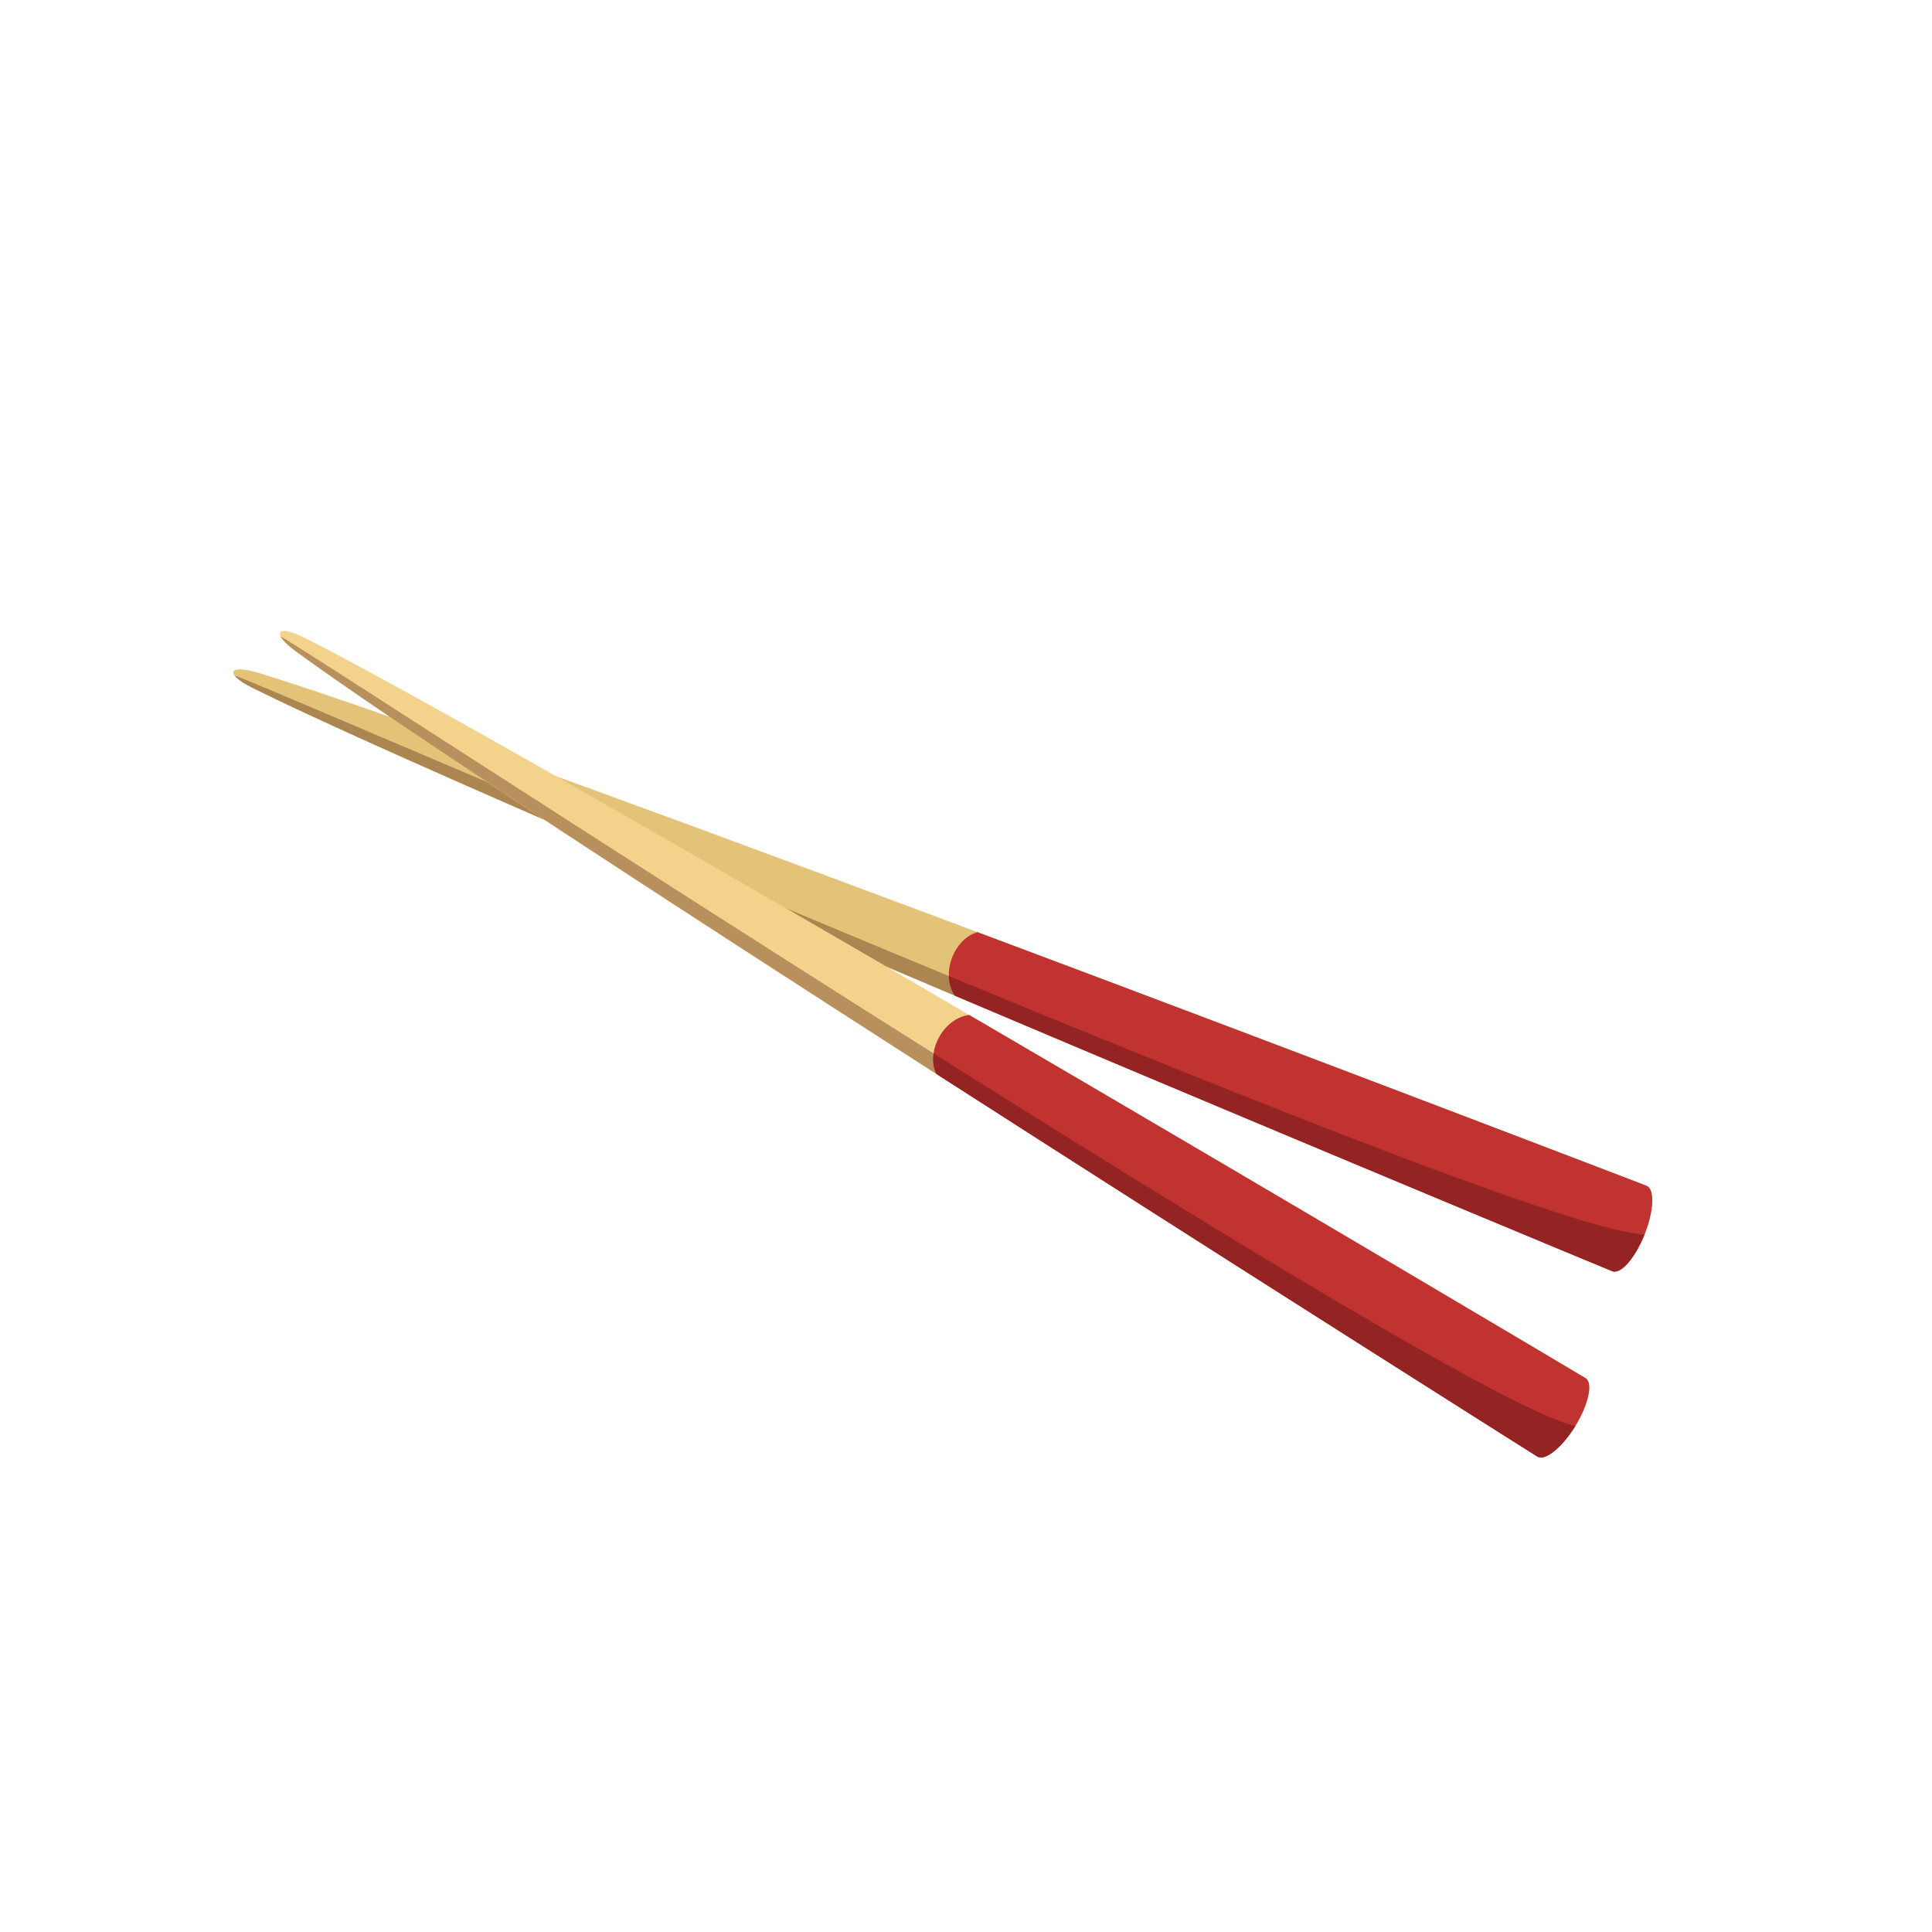 <svg xmlns="http://www.w3.org/2000/svg" width="32" viewBox="0 0 810 810" height="32" version="1.0"><defs><clipPath id="a"><path d="M 97 280 L 693 280 L 693 534 L 97 534 Z M 97 280"/></clipPath><clipPath id="b"><path d="M 284.324 89.082 L 728.742 533.5 L 536.762 725.477 L 92.344 281.062 Z M 284.324 89.082"/></clipPath><clipPath id="c"><path d="M 284.324 89.082 L 728.742 533.5 L 536.762 725.477 L 92.344 281.062 Z M 284.324 89.082"/></clipPath><clipPath id="d"><path d="M 284.324 89.082 L 728.742 533.5 L 536.762 725.477 L 92.344 281.062 Z M 284.324 89.082"/></clipPath><clipPath id="e"><path d="M 397 390 L 693 390 L 693 534 L 397 534 Z M 397 390"/></clipPath><clipPath id="f"><path d="M 284.324 89.082 L 728.742 533.5 L 536.762 725.477 L 92.344 281.062 Z M 284.324 89.082"/></clipPath><clipPath id="g"><path d="M 284.324 89.082 L 728.742 533.5 L 536.762 725.477 L 92.344 281.062 Z M 284.324 89.082"/></clipPath><clipPath id="h"><path d="M 284.324 89.082 L 728.742 533.5 L 536.762 725.477 L 92.344 281.062 Z M 284.324 89.082"/></clipPath><clipPath id="i"><path d="M 98 283 L 229 283 L 229 344 L 98 344 Z M 98 283"/></clipPath><clipPath id="j"><path d="M 284.324 89.082 L 728.742 533.5 L 536.762 725.477 L 92.344 281.062 Z M 284.324 89.082"/></clipPath><clipPath id="k"><path d="M 284.324 89.082 L 728.742 533.5 L 536.762 725.477 L 92.344 281.062 Z M 284.324 89.082"/></clipPath><clipPath id="l"><path d="M 284.324 89.082 L 728.742 533.5 L 536.762 725.477 L 92.344 281.062 Z M 284.324 89.082"/></clipPath><clipPath id="m"><path d="M 329 380 L 655 380 L 655 525 L 329 525 Z M 329 380"/></clipPath><clipPath id="n"><path d="M 284.324 89.082 L 728.742 533.5 L 536.762 725.477 L 92.344 281.062 Z M 284.324 89.082"/></clipPath><clipPath id="o"><path d="M 284.324 89.082 L 728.742 533.5 L 536.762 725.477 L 92.344 281.062 Z M 284.324 89.082"/></clipPath><clipPath id="p"><path d="M 284.324 89.082 L 728.742 533.5 L 536.762 725.477 L 92.344 281.062 Z M 284.324 89.082"/></clipPath><clipPath id="q"><path d="M 397 409 L 690 409 L 690 534 L 397 534 Z M 397 409"/></clipPath><clipPath id="r"><path d="M 284.324 89.082 L 728.742 533.5 L 536.762 725.477 L 92.344 281.062 Z M 284.324 89.082"/></clipPath><clipPath id="s"><path d="M 284.324 89.082 L 728.742 533.5 L 536.762 725.477 L 92.344 281.062 Z M 284.324 89.082"/></clipPath><clipPath id="t"><path d="M 284.324 89.082 L 728.742 533.5 L 536.762 725.477 L 92.344 281.062 Z M 284.324 89.082"/></clipPath><clipPath id="u"><path d="M 117 264 L 667 264 L 667 612 L 117 612 Z M 117 264"/></clipPath><clipPath id="v"><path d="M 284.324 89.082 L 728.742 533.5 L 536.762 725.477 L 92.344 281.062 Z M 284.324 89.082"/></clipPath><clipPath id="w"><path d="M 284.324 89.082 L 728.742 533.5 L 536.762 725.477 L 92.344 281.062 Z M 284.324 89.082"/></clipPath><clipPath id="x"><path d="M 284.324 89.082 L 728.742 533.5 L 536.762 725.477 L 92.344 281.062 Z M 284.324 89.082"/></clipPath><clipPath id="y"><path d="M 391 425 L 667 425 L 667 612 L 391 612 Z M 391 425"/></clipPath><clipPath id="z"><path d="M 284.324 89.082 L 728.742 533.5 L 536.762 725.477 L 92.344 281.062 Z M 284.324 89.082"/></clipPath><clipPath id="A"><path d="M 284.324 89.082 L 728.742 533.5 L 536.762 725.477 L 92.344 281.062 Z M 284.324 89.082"/></clipPath><clipPath id="B"><path d="M 284.324 89.082 L 728.742 533.5 L 536.762 725.477 L 92.344 281.062 Z M 284.324 89.082"/></clipPath><clipPath id="C"><path d="M 119 269 L 164 269 L 164 301 L 119 301 Z M 119 269"/></clipPath><clipPath id="D"><path d="M 284.324 89.082 L 728.742 533.5 L 536.762 725.477 L 92.344 281.062 Z M 284.324 89.082"/></clipPath><clipPath id="E"><path d="M 284.324 89.082 L 728.742 533.5 L 536.762 725.477 L 92.344 281.062 Z M 284.324 89.082"/></clipPath><clipPath id="F"><path d="M 284.324 89.082 L 728.742 533.5 L 536.762 725.477 L 92.344 281.062 Z M 284.324 89.082"/></clipPath><clipPath id="G"><path d="M 117 266 L 393 266 L 393 451 L 117 451 Z M 117 266"/></clipPath><clipPath id="H"><path d="M 284.324 89.082 L 728.742 533.5 L 536.762 725.477 L 92.344 281.062 Z M 284.324 89.082"/></clipPath><clipPath id="I"><path d="M 284.324 89.082 L 728.742 533.5 L 536.762 725.477 L 92.344 281.062 Z M 284.324 89.082"/></clipPath><clipPath id="J"><path d="M 284.324 89.082 L 728.742 533.5 L 536.762 725.477 L 92.344 281.062 Z M 284.324 89.082"/></clipPath><clipPath id="K"><path d="M 442 481 L 645 481 L 645 611 L 442 611 Z M 442 481"/></clipPath><clipPath id="L"><path d="M 284.324 89.082 L 728.742 533.5 L 536.762 725.477 L 92.344 281.062 Z M 284.324 89.082"/></clipPath><clipPath id="M"><path d="M 284.324 89.082 L 728.742 533.5 L 536.762 725.477 L 92.344 281.062 Z M 284.324 89.082"/></clipPath><clipPath id="N"><path d="M 284.324 89.082 L 728.742 533.5 L 536.762 725.477 L 92.344 281.062 Z M 284.324 89.082"/></clipPath><clipPath id="O"><path d="M 391 441 L 661 441 L 661 612 L 391 612 Z M 391 441"/></clipPath><clipPath id="P"><path d="M 284.324 89.082 L 728.742 533.5 L 536.762 725.477 L 92.344 281.062 Z M 284.324 89.082"/></clipPath><clipPath id="Q"><path d="M 284.324 89.082 L 728.742 533.5 L 536.762 725.477 L 92.344 281.062 Z M 284.324 89.082"/></clipPath><clipPath id="R"><path d="M 284.324 89.082 L 728.742 533.5 L 536.762 725.477 L 92.344 281.062 Z M 284.324 89.082"/></clipPath></defs><g clip-path="url(#a)"><g clip-path="url(#b)"><g clip-path="url(#c)"><g clip-path="url(#d)"><path fill="#E2C378" d="M 689.473 517.574 C 685.516 527.473 679.473 534.359 675.969 532.961 C 672.848 531.727 204.488 337.461 105.789 288.348 C 93.797 282.383 95.715 278.188 108.91 282.258 C 215.508 315.059 687.203 495.879 690.32 497.133 C 693.824 498.523 693.449 507.691 689.473 517.574"/></g></g></g></g><g clip-path="url(#e)"><g clip-path="url(#f)"><g clip-path="url(#g)"><g clip-path="url(#h)"><path fill="#C13331" d="M 689.473 517.574 C 693.449 507.691 693.824 498.523 690.32 497.133 C 688.633 496.449 553.336 444.559 409.82 390.801 C 399.293 393.945 394.395 409.176 400.359 417.453 C 540.133 476.664 674.301 532.309 675.969 532.961 C 679.473 534.359 685.516 527.473 689.473 517.574"/></g></g></g></g><g clip-path="url(#i)"><g clip-path="url(#j)"><g clip-path="url(#k)"><g clip-path="url(#l)"><path fill="#C2AEA9" d="M 98.977 283.941 C 98.816 283.781 98.672 283.629 98.543 283.473 C 98.668 283.621 98.812 283.777 98.969 283.934 C 100.215 285.176 102.465 286.695 105.789 288.348 C 129.348 300.074 173.957 320.059 228.285 343.723 C 173.957 320.059 129.348 300.074 105.789 288.348 C 102.465 286.695 100.219 285.18 98.977 283.941"/><path fill="#AC8651" d="M 98.969 283.934 C 98.812 283.777 98.668 283.621 98.543 283.473 C 98.5 283.422 98.457 283.367 98.418 283.32 C 97.797 282.527 141.004 301.035 204.375 327.941 C 212.031 333.02 220.027 338.297 228.285 343.723 C 173.957 320.059 129.348 300.074 105.789 288.348 C 102.465 286.695 100.215 285.176 98.969 283.934"/></g></g></g></g><g clip-path="url(#m)"><g clip-path="url(#n)"><g clip-path="url(#o)"><g clip-path="url(#p)"><path fill="#AC8651" d="M 329.207 380.645 C 351.711 390.062 374.762 399.668 397.785 409.195 C 397.855 412.215 398.672 415.109 400.359 417.453 C 507.531 462.855 611.414 506.156 654.789 524.184 C 607.539 504.547 488.488 454.922 371.586 405.254 C 357.355 396.965 343.184 388.734 329.207 380.645"/></g></g></g></g><g clip-path="url(#q)"><g clip-path="url(#r)"><g clip-path="url(#s)"><g clip-path="url(#t)"><path fill="#942423" d="M 400.359 417.453 C 398.672 415.109 397.855 412.215 397.785 409.195 C 531.289 464.41 664.336 517.027 689.473 517.574 C 687.246 523.141 684.359 527.758 681.641 530.48 C 679.516 532.602 677.5 533.578 675.969 532.961 C 675.582 532.809 667.98 529.664 654.789 524.184 C 611.414 506.156 507.531 462.855 400.359 417.453"/></g></g></g></g><g clip-path="url(#u)"><g clip-path="url(#v)"><g clip-path="url(#w)"><g clip-path="url(#x)"><path fill="#F3D28B" d="M 660.496 597.809 C 654.918 606.891 647.781 612.66 644.559 610.688 C 641.695 608.938 213.055 338.238 124.109 273.129 C 113.293 265.215 115.902 261.41 128.207 267.645 C 227.703 318.02 661.898 576.02 664.762 577.785 C 667.973 579.75 666.062 588.723 660.496 597.809"/></g></g></g></g><g clip-path="url(#y)"><g clip-path="url(#z)"><g clip-path="url(#A)"><g clip-path="url(#B)"><path fill="#C13331" d="M 660.496 597.809 C 666.062 588.723 667.973 579.75 664.762 577.785 C 663.219 576.832 538.672 502.793 406.348 425.527 C 395.453 426.855 388.051 441.039 392.531 450.219 C 520.254 532.223 643.035 609.75 644.559 610.688 C 647.781 612.66 654.918 606.891 660.496 597.809"/></g></g></g></g><g clip-path="url(#C)"><g clip-path="url(#D)"><g clip-path="url(#E)"><g clip-path="url(#F)"><path fill="#C2AEA9" d="M 119.727 269.469 C 119.637 269.379 119.551 269.281 119.461 269.191 C 119.547 269.277 119.629 269.371 119.715 269.457 C 120.801 270.539 122.258 271.766 124.109 273.129 C 133.633 280.094 147.047 289.422 163.418 300.523 C 147.047 289.422 133.633 280.094 124.109 273.129 C 122.27 271.777 120.812 270.555 119.727 269.469"/></g></g></g></g><g clip-path="url(#G)"><g clip-path="url(#H)"><g clip-path="url(#I)"><g clip-path="url(#J)"><path fill="#B8905E" d="M 119.715 269.457 C 119.629 269.371 119.547 269.277 119.461 269.191 C 118.629 268.328 118.039 267.566 117.691 266.914 C 116.801 265.266 254.102 355.121 391.391 441.637 C 390.949 444.629 391.27 447.621 392.531 450.219 C 335.277 413.449 277.031 375.793 228.285 343.723 C 220.027 338.297 212.031 333.02 204.375 327.941 C 189.355 317.98 175.566 308.766 163.418 300.523 C 147.047 289.422 133.633 280.094 124.109 273.129 C 122.258 271.766 120.801 270.539 119.715 269.457"/></g></g></g></g><g clip-path="url(#K)"><g clip-path="url(#L)"><g clip-path="url(#M)"><g clip-path="url(#N)"><path fill="#B8905E" d="M 442.016 481.93 C 550.227 551.148 643.234 609.871 644.559 610.688 C 643.227 609.875 550.227 551.156 442.016 481.93"/></g></g></g></g><g clip-path="url(#O)"><g clip-path="url(#P)"><g clip-path="url(#Q)"><g clip-path="url(#R)"><path fill="#942423" d="M 392.531 450.219 C 391.27 447.621 390.949 444.629 391.391 441.637 C 513.605 518.648 635.809 593.012 660.496 597.809 C 658.402 601.219 656.086 604.156 653.848 606.395 C 650.113 610.129 646.57 611.914 644.559 610.688 C 643.234 609.871 550.227 551.148 442.016 481.93 C 425.773 471.543 409.195 460.918 392.531 450.219"/></g></g></g></g></svg>